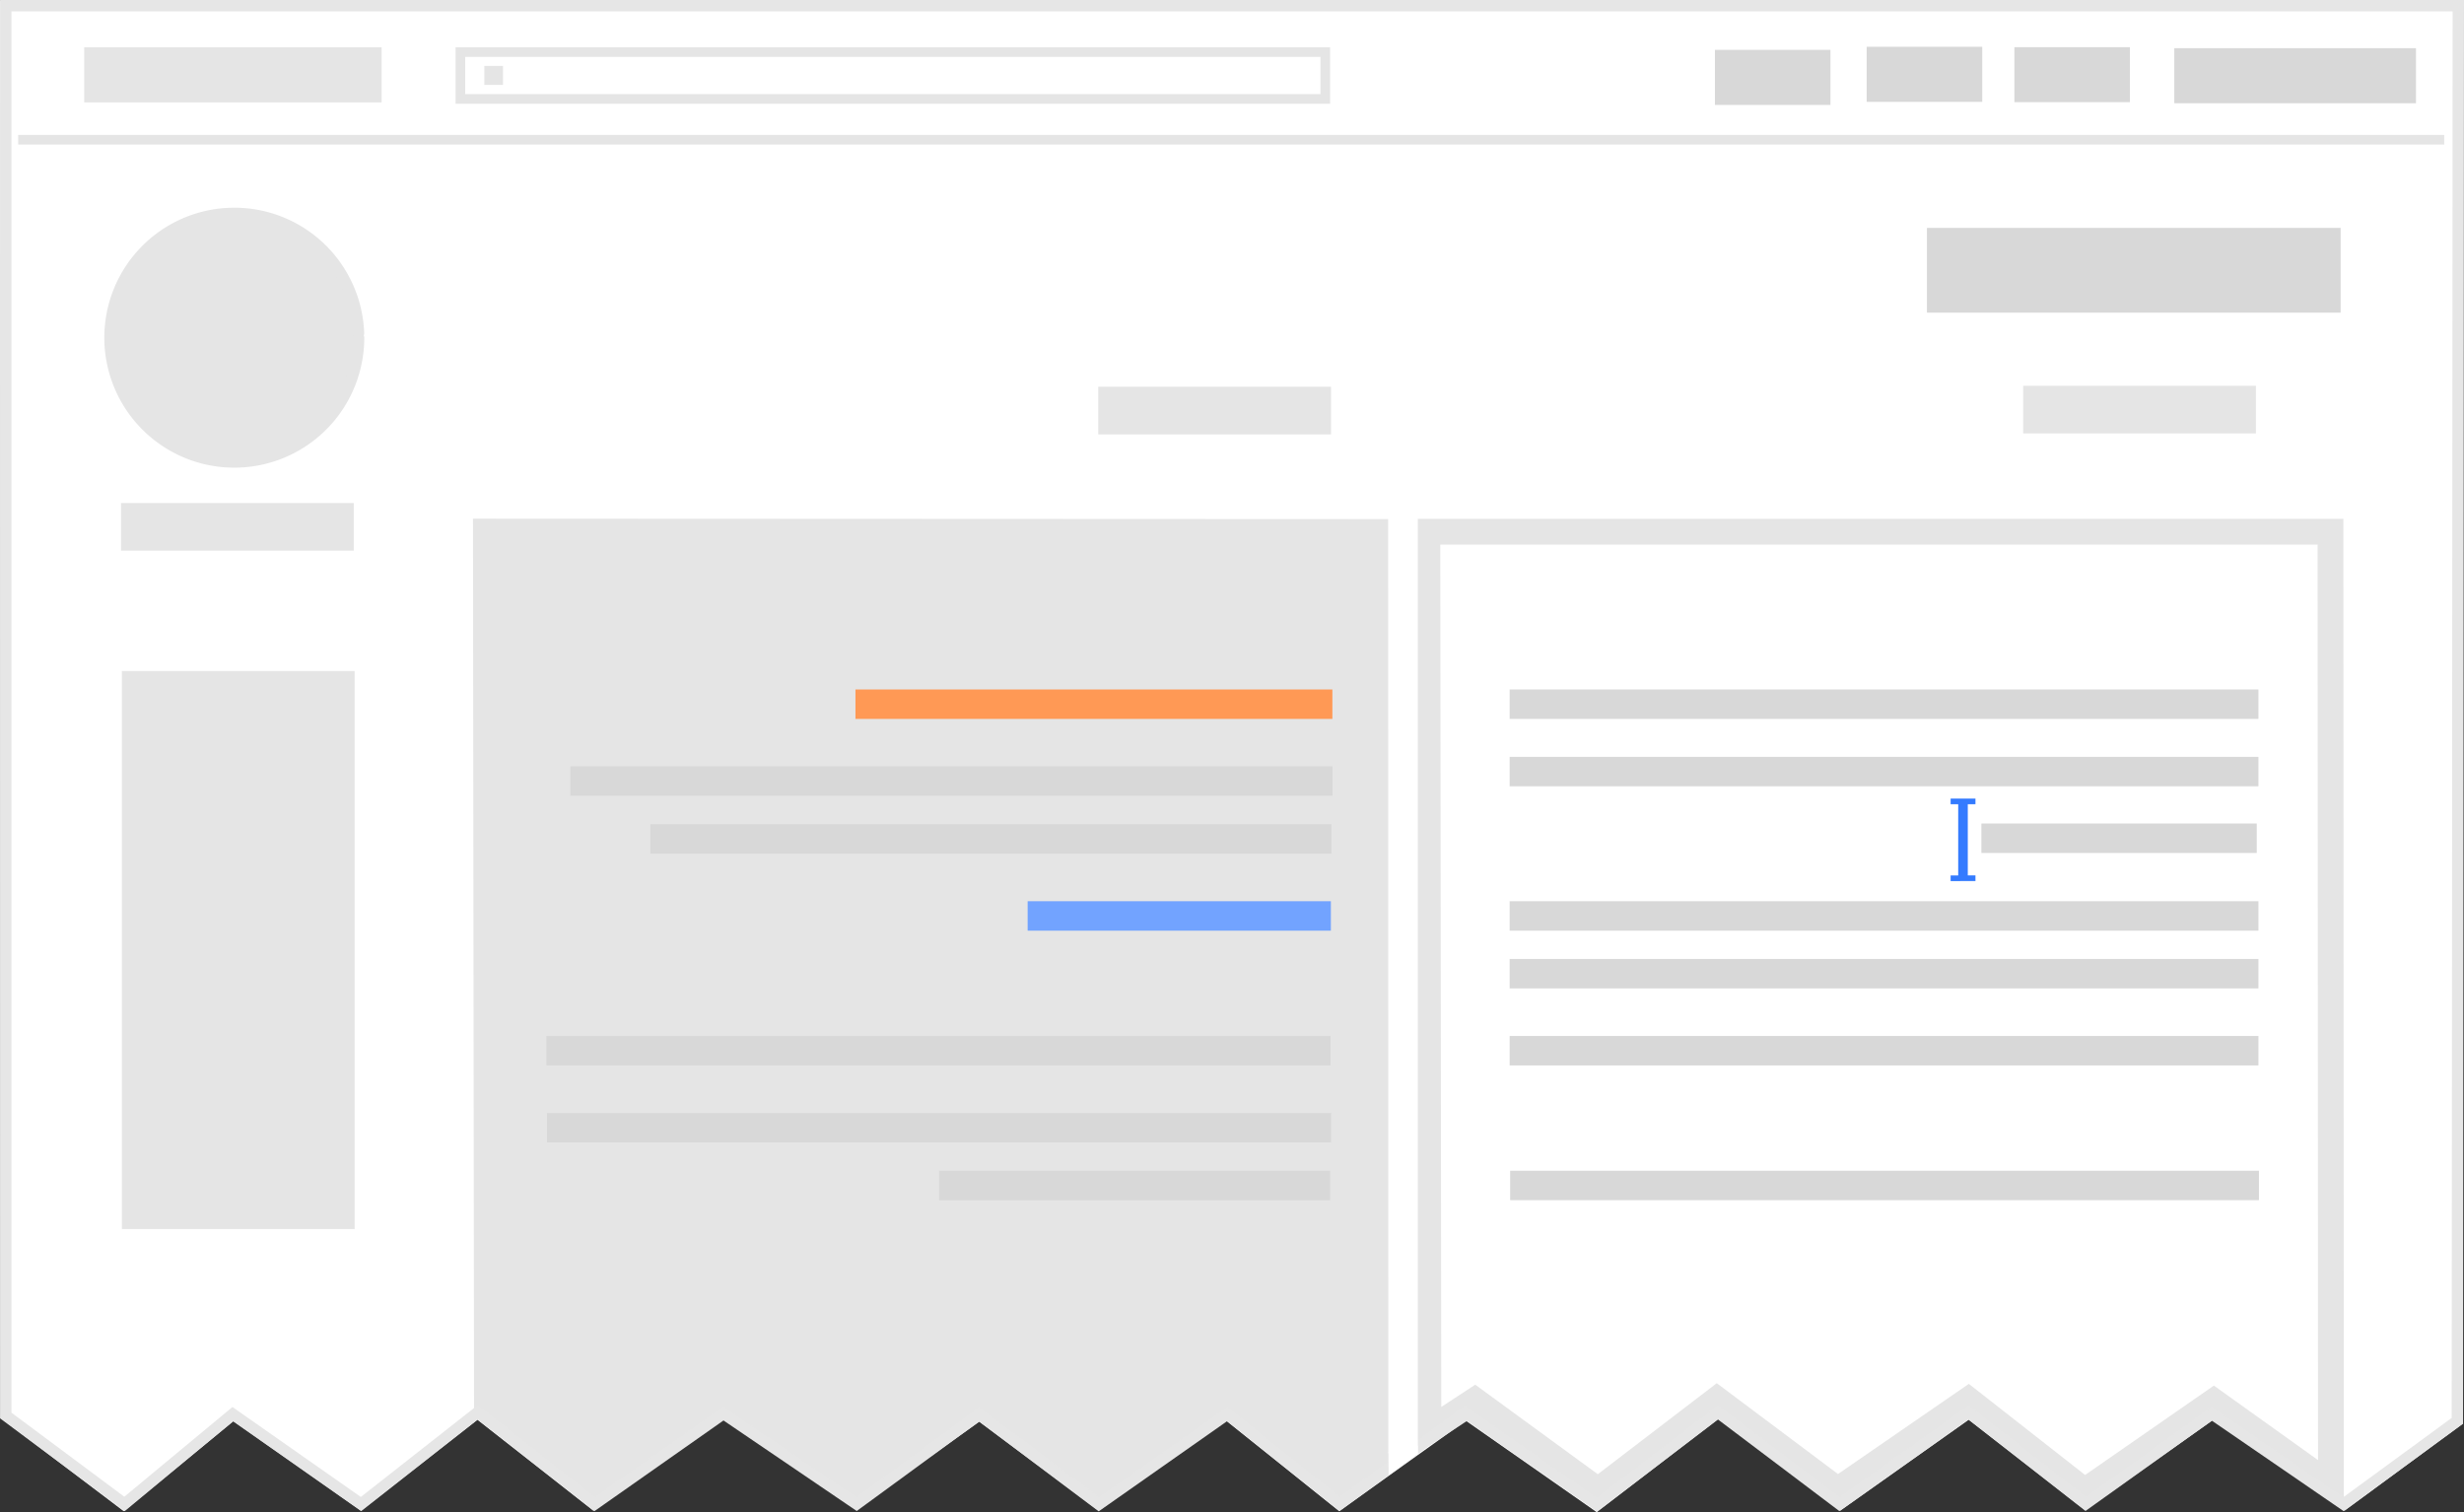 <?xml version="1.0" encoding="UTF-8" standalone="no"?>
<!-- Created with Inkscape (http://www.inkscape.org/) -->

<svg
   xmlns:dc="http://purl.org/dc/elements/1.1/"
   xmlns:cc="http://creativecommons.org/ns#"
   xmlns:rdf="http://www.w3.org/1999/02/22-rdf-syntax-ns#"
   xmlns:svg="http://www.w3.org/2000/svg"
   xmlns="http://www.w3.org/2000/svg"
   xmlns:sodipodi="http://sodipodi.sourceforge.net/DTD/sodipodi-0.dtd"
   xmlns:inkscape="http://www.inkscape.org/namespaces/inkscape"
   width="361.265mm"
   height="221.694mm"
   viewBox="0 0 1280.074 785.528"
   id="svg6145"
   version="1.1"
   inkscape:version="0.91 r13725"
   sodipodi:docname="2ColDifRTL.svg">
  <rect x="0" y="0" width="1280.074" height="785.528" fill="#333333" stroke="none"/>
  <defs
     id="defs6147" />
  <sodipodi:namedview
     id="base"
     pagecolor="#ffffff"
     bordercolor="#666666"
     borderopacity="1.0"
     inkscape:pageopacity="0.0"
     inkscape:pageshadow="2"
     inkscape:zoom="0.49497475"
     inkscape:cx="910.56883"
     inkscape:cy="511.44988"
     inkscape:document-units="px"
     inkscape:current-layer="layer1"
     showgrid="false"
     fit-margin-top="0"
     fit-margin-left="0"
     fit-margin-right="0"
     fit-margin-bottom="0"
     inkscape:window-width="1920"
     inkscape:window-height="1163"
     inkscape:window-x="1920"
     inkscape:window-y="0"
     inkscape:window-maximized="1"
     showguides="true"
     inkscape:guide-bbox="true">
    <sodipodi:guide
       position="1381.889,897.015"
       orientation="1,0"
       id="guide6267" />
  </sodipodi:namedview>
  <g
     inkscape:label="Layer 1"
     inkscape:groupmode="layer"
     id="layer1"
     transform="translate(-14.249,3.259)">
    <path
       style="fill:#ffffff;fill-opacity:1;fill-rule:evenodd;stroke:none;stroke-width:1px;stroke-linecap:butt;stroke-linejoin:miter;stroke-opacity:1"
       d="m 14.522,733.269 64,48.5 57,-46.75 66.25,46.5 60.5,-47.25 60.25,47.25 67.75,-47.5 68.75,46.75 64,-45.5 62,46.25 66.25,-46.75 58.75,47 65.75,-47 68,47.5 63.25,-48.5 63.25,47.75 66.75,-47.25 60.5,47 66.25,-46.75 68.5,47 61.5,-45.25 0,-739.28 -1279.523,0 z"
       id="path6097"
       inkscape:connector-curvature="0"
       inkscape:export-filename="/home/chkr/wikidata/tcb/2ColDifWhite.png"
       inkscape:export-xdpi="90"
       inkscape:export-ydpi="90" />
    <path
       style="fill:#e5e5e5;fill-opacity:1;fill-rule:evenodd;stroke:none;stroke-width:1px;stroke-linecap:butt;stroke-linejoin:miter;stroke-opacity:1"
       d="m 259.972,266.181 475.551,0.22 0.136,496.348 -25.176,14.885 -58.976,-46.99 -67.167,46.99 -61.16,-47.537 -64.437,46.445 -69.898,-46.445 -66.075,48.084 -62.253,-49.177 z"
       id="path4192-4-7-3-8-0-4-5-8"
       inkscape:connector-curvature="0"
       sodipodi:nodetypes="cccccccccccc"
       inkscape:export-filename="/home/chkr/wikidata/tcb/2ColDif.png"
       inkscape:export-xdpi="300"
       inkscape:export-ydpi="300" />
    <path
       style="fill:#ffffff;fill-opacity:1;fill-rule:evenodd;stroke:#e5e5e5;stroke-width:13.397;stroke-linecap:butt;stroke-linejoin:miter;stroke-miterlimit:4;stroke-dasharray:none;stroke-opacity:1"
       d="m 755.787,272.964 469.169,0 0.249,495.311 -60.88,-43.557 -67.075,46.557 -60.422,-47.338 -67.884,46.776 -62.772,-47.026 -61.755,47.241 -63.972,-46.723 -24.121,15.8 z"
       id="path4192-8-9-8-3-6-3-2-5-7"
       inkscape:connector-curvature="0"
       sodipodi:nodetypes="cccccccccccc"
       inkscape:export-filename="/home/chkr/wikidata/tcb/2ColDif.png"
       inkscape:export-xdpi="300"
       inkscape:export-ydpi="300" />
    <path
       style="fill:none;fill-opacity:0.984;fill-rule:evenodd;stroke:#e6e6e6;stroke-width:5.9;stroke-linecap:round;stroke-linejoin:miter;stroke-miterlimit:4;stroke-dasharray:none;stroke-opacity:1"
       d="m 17.252,732.071 61.682,45.938 56.234,-46.65 66.629,46.697 60.625,-47.619 60.691,47.677 66.973,-47.051 69.186,47.004 63.634,-46.538 62.189,46.675 66.756,-46.868 58.306,46.72 65.167,-47.459 68.48,47.767 62.942,-47.927 63.109,47.619 67.121,-47.573 60.804,47.483 65.504,-46.823 68.428,46.969 59.166,-43.289 0.492,-735.122 -1274.129,-0.01 z"
       id="path5450-6-6-9-0-7-0-1-1"
       inkscape:connector-curvature="0"
       sodipodi:nodetypes="cccccccccccccccccccccccc"
       inkscape:export-filename="/home/chkr/wikidata/tcb/2ColDif.png"
       inkscape:export-xdpi="300"
       inkscape:export-ydpi="300" />
    <path
       style="opacity:1;fill:#e5e5e5;fill-opacity:1;fill-rule:nonzero;stroke:#e5e5e5;stroke-width:5.9;stroke-linecap:round;stroke-linejoin:round;stroke-miterlimit:4;stroke-dasharray:none;stroke-dashoffset:0;stroke-opacity:1"
       id="path5460-9-0-2-0-8-6-7-1"
       sodipodi:type="arc"
       sodipodi:cx="135.96774"
       sodipodi:cy="172.1597"
       sodipodi:rx="64.573372"
       sodipodi:ry="64.573372"
       sodipodi:start="0"
       sodipodi:end="6.2468825"
       sodipodi:open="true"
       d="m 200.541,172.16 a 64.573,64.573 0 0 1 -63.987,64.571 64.573,64.573 0 0 1 -65.149,-63.399 64.573,64.573 0 0 1 62.805,-65.721 64.573,64.573 0 0 1 66.289,62.206"
       inkscape:export-filename="/home/chkr/wikidata/tcb/2ColDif.png"
       inkscape:export-xdpi="300"
       inkscape:export-ydpi="300" />
    <rect
       style="opacity:1;fill:#e5e5e5;fill-opacity:1;fill-rule:nonzero;stroke:#e5e5e5;stroke-width:5.9;stroke-linecap:round;stroke-linejoin:miter;stroke-miterlimit:4;stroke-dasharray:none;stroke-dashoffset:0;stroke-opacity:1"
       id="rect5462-5-8-1-1-6-9-2-4"
       width="115.019"
       height="18.864"
       x="80.057"
       y="260.988"
       inkscape:export-filename="/home/chkr/wikidata/tcb/2ColDif.png"
       inkscape:export-xdpi="300"
       inkscape:export-ydpi="300" />
    <rect
       style="opacity:1;fill:#e5e5e5;fill-opacity:1;fill-rule:nonzero;stroke:#e5e5e5;stroke-width:5.9;stroke-linecap:round;stroke-linejoin:miter;stroke-miterlimit:4;stroke-dasharray:none;stroke-dashoffset:0;stroke-opacity:1"
       id="rect5462-0-7-0-5-2-1-9-9-8"
       width="115.019"
       height="283.983"
       x="80.513"
       y="348.269"
       inkscape:export-filename="/home/chkr/wikidata/tcb/2ColDif.png"
       inkscape:export-xdpi="300"
       inkscape:export-ydpi="300" />
    <rect
       style="opacity:1;fill:#d8d8d8;fill-opacity:1;fill-rule:nonzero;stroke:#d8d8d8;stroke-width:5.9;stroke-linecap:round;stroke-linejoin:miter;stroke-miterlimit:4;stroke-dasharray:none;stroke-dashoffset:0;stroke-opacity:1"
       id="rect5462-3-2-6-0-8-6-7-6-7"
       width="119.661"
       height="22.687"
       x="1146.765"
       y="24.724"
       inkscape:export-filename="/home/chkr/wikidata/tcb/2ColDif.png"
       inkscape:export-xdpi="300"
       inkscape:export-ydpi="300" />
    <path
       style="fill:#e5e5e5;fill-opacity:1;fill-rule:evenodd;stroke:#e5e5e5;stroke-width:5;stroke-linecap:butt;stroke-linejoin:miter;stroke-miterlimit:4;stroke-dasharray:none;stroke-opacity:1"
       d="m 23.7,69.334 1260.339,0"
       id="path5496-1-7-4-2-0-1-8-0"
       inkscape:connector-curvature="0"
       inkscape:export-filename="/home/chkr/wikidata/tcb/2ColDif.png"
       inkscape:export-xdpi="300"
       inkscape:export-ydpi="300" />
    <rect
       style="opacity:1;fill:#e5e5e5;fill-opacity:1;fill-rule:nonzero;stroke:#e5e5e5;stroke-width:5.9;stroke-linecap:round;stroke-linejoin:miter;stroke-miterlimit:4;stroke-dasharray:none;stroke-dashoffset:0;stroke-opacity:1"
       id="rect5462-3-6-0-6-6-7-8-5-8-4"
       width="148.603"
       height="22.687"
       x="60.941"
       y="24.283"
       inkscape:export-filename="/home/chkr/wikidata/tcb/2ColDif.png"
       inkscape:export-xdpi="300"
       inkscape:export-ydpi="300" />
    <rect
       style="opacity:1;fill:#d8d8d8;fill-opacity:1;fill-rule:nonzero;stroke:#d8d8d8;stroke-width:5.9;stroke-linecap:round;stroke-linejoin:miter;stroke-miterlimit:4;stroke-dasharray:none;stroke-dashoffset:0;stroke-opacity:1"
       id="rect5462-3-3-8-7-1-6-7-6-7-1"
       width="54.132"
       height="22.687"
       x="908.112"
       y="25.601"
       inkscape:export-filename="/home/chkr/wikidata/tcb/2ColDif.png"
       inkscape:export-xdpi="300"
       inkscape:export-ydpi="300" />
    <rect
       style="opacity:1;fill:#d8d8d8;fill-opacity:1;fill-rule:nonzero;stroke:#d8d8d8;stroke-width:5.9;stroke-linecap:round;stroke-linejoin:miter;stroke-miterlimit:4;stroke-dasharray:none;stroke-dashoffset:0;stroke-opacity:1"
       id="rect5462-3-3-1-8-3-9-8-6-5-2-2"
       width="54.132"
       height="22.687"
       x="1063.692"
       y="24.189"
       inkscape:export-filename="/home/chkr/wikidata/tcb/2ColDif.png"
       inkscape:export-xdpi="300"
       inkscape:export-ydpi="300" />
    <rect
       style="opacity:1;fill:#d8d8d8;fill-opacity:1;fill-rule:nonzero;stroke:#d8d8d8;stroke-width:5.9;stroke-linecap:round;stroke-linejoin:miter;stroke-miterlimit:4;stroke-dasharray:none;stroke-dashoffset:0;stroke-opacity:1"
       id="rect5462-3-3-6-0-0-3-6-4-6-4-9"
       width="54.132"
       height="22.687"
       x="986.96"
       y="24.001"
       inkscape:export-filename="/home/chkr/wikidata/tcb/2ColDif.png"
       inkscape:export-xdpi="300"
       inkscape:export-ydpi="300" />
    <rect
       style="opacity:1;fill:none;fill-opacity:1;fill-rule:nonzero;stroke:#e5e5e5;stroke-width:5;stroke-linecap:round;stroke-linejoin:miter;stroke-miterlimit:4;stroke-dasharray:none;stroke-dashoffset:0;stroke-opacity:1"
       id="rect5462-3-6-3-0-9-8-3-4-1-3-3"
       width="449.342"
       height="24.325"
       x="253.418"
       y="23.808"
       inkscape:export-filename="/home/chkr/wikidata/tcb/2ColDif.png"
       inkscape:export-xdpi="300"
       inkscape:export-ydpi="300" />
    <rect
       style="opacity:1;fill:#e2e5e5;fill-opacity:1;fill-rule:nonzero;stroke:#e5e5e5;stroke-width:5.9;stroke-linecap:round;stroke-linejoin:miter;stroke-miterlimit:4;stroke-dasharray:none;stroke-dashoffset:0;stroke-opacity:1"
       id="rect5462-3-6-2-5-7-4-4-2-8-3-8"
       width="3.797"
       height="3.942"
       x="268.823"
       y="33.935"
       inkscape:export-filename="/home/chkr/wikidata/tcb/2ColDif.png"
       inkscape:export-xdpi="300"
       inkscape:export-ydpi="300" />
    <rect
       style="opacity:1;fill:#ff9955;fill-opacity:1;fill-rule:nonzero;stroke:none;stroke-width:3;stroke-linecap:round;stroke-linejoin:miter;stroke-miterlimit:4;stroke-dasharray:none;stroke-dashoffset:0;stroke-opacity:1"
       id="rect4209-65-4-8-5-2"
       width="247.768"
       height="15.29"
       x="458.669"
       y="354.91"
       inkscape:export-filename="/home/chkr/wikidata/tcb/2ColDif.png"
       inkscape:export-xdpi="300"
       inkscape:export-ydpi="300" />
    <rect
       style="opacity:1;fill:#d8d8d8;fill-opacity:1;fill-rule:nonzero;stroke:none;stroke-width:3;stroke-linecap:round;stroke-linejoin:miter;stroke-miterlimit:4;stroke-dasharray:none;stroke-dashoffset:0;stroke-opacity:1"
       id="rect4209-5-6-8-37-4-5"
       width="353.801"
       height="15.29"
       x="352.123"
       y="424.91"
       inkscape:export-filename="/home/chkr/wikidata/tcb/2ColDif.png"
       inkscape:export-xdpi="300"
       inkscape:export-ydpi="300" />
    <rect
       style="opacity:1;fill:#72a3ff;fill-opacity:1;fill-rule:nonzero;stroke:none;stroke-width:3;stroke-linecap:round;stroke-linejoin:miter;stroke-miterlimit:4;stroke-dasharray:none;stroke-dashoffset:0;stroke-opacity:1"
       id="rect4209-58-3-6-9-2-2"
       width="157.526"
       height="15.29"
       x="548.123"
       y="464.91"
       inkscape:export-filename="/home/chkr/wikidata/tcb/2ColDif.png"
       inkscape:export-xdpi="300"
       inkscape:export-ydpi="300" />
    <rect
       style="opacity:1;fill:#d8d8d8;fill-opacity:1;fill-rule:nonzero;stroke:none;stroke-width:3;stroke-linecap:round;stroke-linejoin:miter;stroke-miterlimit:4;stroke-dasharray:none;stroke-dashoffset:0;stroke-opacity:1"
       id="rect4209-4-3-6-4-1-3"
       width="407.372"
       height="15.29"
       x="298.123"
       y="534.91"
       inkscape:export-filename="/home/chkr/wikidata/tcb/2ColDif.png"
       inkscape:export-xdpi="300"
       inkscape:export-ydpi="300" />
    <rect
       style="opacity:1;fill:#d8d8d8;fill-opacity:1;fill-rule:nonzero;stroke:none;stroke-width:3;stroke-linecap:round;stroke-linejoin:miter;stroke-miterlimit:4;stroke-dasharray:none;stroke-dashoffset:0;stroke-opacity:1"
       id="rect4209-3-0-4-5-5-6"
       width="407.372"
       height="15.29"
       x="298.396"
       y="574.91"
       inkscape:export-filename="/home/chkr/wikidata/tcb/2ColDif.png"
       inkscape:export-xdpi="300"
       inkscape:export-ydpi="300" />
    <rect
       style="opacity:1;fill:#d8d8d8;fill-opacity:1;fill-rule:nonzero;stroke:none;stroke-width:3;stroke-linecap:round;stroke-linejoin:miter;stroke-miterlimit:4;stroke-dasharray:none;stroke-dashoffset:0;stroke-opacity:1"
       id="rect4209-6-0-6-30-2-3"
       width="203.14"
       height="15.29"
       x="502.123"
       y="604.91"
       inkscape:export-filename="/home/chkr/wikidata/tcb/2ColDif.png"
       inkscape:export-xdpi="300"
       inkscape:export-ydpi="300" />
    <rect
       style="opacity:1;fill:#d8d8d8;fill-opacity:1;fill-rule:nonzero;stroke:none;stroke-width:3;stroke-linecap:round;stroke-linejoin:miter;stroke-miterlimit:4;stroke-dasharray:none;stroke-dashoffset:0;stroke-opacity:1"
       id="rect4209-09-9-7-83-7-6"
       width="389"
       height="15.29"
       x="798.525"
       y="354.91"
       inkscape:export-filename="/home/chkr/wikidata/tcb/2ColDif.png"
       inkscape:export-xdpi="300"
       inkscape:export-ydpi="300" />
    <rect
       style="opacity:1;fill:#d8d8d8;fill-opacity:1;fill-rule:nonzero;stroke:none;stroke-width:3;stroke-linecap:round;stroke-linejoin:miter;stroke-miterlimit:4;stroke-dasharray:none;stroke-dashoffset:0;stroke-opacity:1"
       id="rect4209-54-3-2-5-0-2"
       width="389"
       height="15.29"
       x="798.525"
       y="464.91"
       inkscape:export-filename="/home/chkr/wikidata/tcb/2ColDif.png"
       inkscape:export-xdpi="300"
       inkscape:export-ydpi="300" />
    <rect
       style="opacity:1;fill:#d8d8d8;fill-opacity:1;fill-rule:nonzero;stroke:none;stroke-width:3;stroke-linecap:round;stroke-linejoin:miter;stroke-miterlimit:4;stroke-dasharray:none;stroke-dashoffset:0;stroke-opacity:1"
       id="rect4209-33-3-5-8-2-8"
       width="389"
       height="15.29"
       x="798.525"
       y="389.91"
       inkscape:export-filename="/home/chkr/wikidata/tcb/2ColDif.png"
       inkscape:export-xdpi="300"
       inkscape:export-ydpi="300" />
    <rect
       style="opacity:1;fill:#d8d8d8;fill-opacity:1;fill-rule:nonzero;stroke:none;stroke-width:3;stroke-linecap:round;stroke-linejoin:miter;stroke-miterlimit:4;stroke-dasharray:none;stroke-dashoffset:0;stroke-opacity:1"
       id="rect4209-52-8-7-7-5-0"
       width="143.072"
       height="15.29"
       x="1043.597"
       y="424.553"
       inkscape:export-filename="/home/chkr/wikidata/tcb/2ColDif.png"
       inkscape:export-xdpi="300"
       inkscape:export-ydpi="300" />
    <rect
       style="opacity:1;fill:#d8d8d8;fill-opacity:1;fill-rule:nonzero;stroke:none;stroke-width:3;stroke-linecap:round;stroke-linejoin:miter;stroke-miterlimit:4;stroke-dasharray:none;stroke-dashoffset:0;stroke-opacity:1"
       id="rect4209-7-5-8-2-9-4"
       width="389"
       height="15.29"
       x="798.525"
       y="534.91"
       inkscape:export-filename="/home/chkr/wikidata/tcb/2ColDif.png"
       inkscape:export-xdpi="300"
       inkscape:export-ydpi="300" />
    <rect
       style="opacity:1;fill:#d8d8d8;fill-opacity:1;fill-rule:nonzero;stroke:none;stroke-width:3;stroke-linecap:round;stroke-linejoin:miter;stroke-miterlimit:4;stroke-dasharray:none;stroke-dashoffset:0;stroke-opacity:1"
       id="rect4209-74-1-6-6-6-2"
       width="389"
       height="15.29"
       x="798.525"
       y="494.91"
       inkscape:export-filename="/home/chkr/wikidata/tcb/2ColDif.png"
       inkscape:export-xdpi="300"
       inkscape:export-ydpi="300" />
    <rect
       style="opacity:1;fill:#d8d8d8;fill-opacity:1;fill-rule:nonzero;stroke:none;stroke-width:3;stroke-linecap:round;stroke-linejoin:miter;stroke-miterlimit:4;stroke-dasharray:none;stroke-dashoffset:0;stroke-opacity:1"
       id="rect4209-73-1-7-8-9-2"
       width="389"
       height="15.29"
       x="798.786"
       y="604.91"
       inkscape:export-filename="/home/chkr/wikidata/tcb/2ColDif.png"
       inkscape:export-xdpi="300"
       inkscape:export-ydpi="300" />
    <path
       style="fill:#d8d8d8;fill-opacity:1;fill-rule:evenodd;stroke:none;stroke-width:1px;stroke-linecap:butt;stroke-linejoin:miter;stroke-opacity:1"
       d="m 735.574,763.207 15.195,-11.144 -15.192,-1.107 z"
       id="path6246-6-7-6-7-9-8-0"
       inkscape:connector-curvature="0"
       sodipodi:nodetypes="cccc"
       inkscape:export-filename="/home/chkr/wikidata/tcb/2ColDif.png"
       inkscape:export-xdpi="300"
       inkscape:export-ydpi="300" />
    <path
       sodipodi:nodetypes="ccccc"
       inkscape:connector-curvature="0"
       id="path6068-0"
       d="m 735.574,763.207 15.237,-11.12 -10e-4,-4.418 -15.269,3.413 z"
       style="fill:#ffffff;fill-opacity:1;fill-rule:evenodd;stroke:none;stroke-width:1px;stroke-linecap:butt;stroke-linejoin:miter;stroke-opacity:1"
       inkscape:export-filename="/home/chkr/wikidata/tcb/2ColDif.png"
       inkscape:export-xdpi="300"
       inkscape:export-ydpi="300" />
    <rect
       style="opacity:1;fill:#e5e5e5;fill-opacity:1;fill-rule:nonzero;stroke:#e5e5e5;stroke-width:5.9;stroke-linecap:round;stroke-linejoin:miter;stroke-miterlimit:4;stroke-dasharray:none;stroke-dashoffset:0;stroke-opacity:1"
       id="rect5462-5-8-1-1-6-9-2-4-3"
       width="115.019"
       height="18.864"
       x="587.762"
       y="200.587"
       inkscape:export-filename="/home/chkr/wikidata/tcb/2ColDif.png"
       inkscape:export-xdpi="300"
       inkscape:export-ydpi="300" />
    <rect
       style="opacity:1;fill:#e5e5e5;fill-opacity:1;fill-rule:nonzero;stroke:#e5e5e5;stroke-width:5.9;stroke-linecap:round;stroke-linejoin:miter;stroke-miterlimit:4;stroke-dasharray:none;stroke-dashoffset:0;stroke-opacity:1"
       id="rect5462-5-8-1-1-6-9-2-4-3-6"
       width="115.019"
       height="18.864"
       x="1068.262"
       y="200.087"
       inkscape:export-filename="/home/chkr/wikidata/tcb/2ColDif.png"
       inkscape:export-xdpi="300"
       inkscape:export-ydpi="300" />
    <rect
       style="opacity:1;fill:#d8d8d8;fill-opacity:1;fill-rule:nonzero;stroke:#d8d8d8;stroke-width:10.487;stroke-linecap:round;stroke-linejoin:miter;stroke-miterlimit:4;stroke-dasharray:none;stroke-dashoffset:0;stroke-opacity:1"
       id="rect5462-5-8-1-1-6-9-2-4-3-7"
       width="204.433"
       height="33.528"
       x="1020.556"
       y="120.38"
       inkscape:export-filename="/home/chkr/wikidata/tcb/2ColDif.png"
       inkscape:export-xdpi="300"
       inkscape:export-ydpi="300" />
    <rect
       style="opacity:1;fill:#ffffff;fill-opacity:1;fill-rule:nonzero;stroke:none;stroke-width:3;stroke-linecap:round;stroke-linejoin:miter;stroke-miterlimit:4;stroke-dasharray:none;stroke-dashoffset:0;stroke-opacity:1"
       id="rect4209-65-4-8-5-8-9"
       width="492.49"
       height="15.29"
       x="259.182"
       y="-750.823"
       transform="matrix(0,1,-1,0,0,0)"
       inkscape:export-filename="/home/chkr/wikidata/tcb/2ColDif.png"
       inkscape:export-xdpi="300"
       inkscape:export-ydpi="300" />
    <g
       id="g6041"
       transform="matrix(0.721,0,0,0.721,206.725,85.605)"
       inkscape:export-filename="/home/chkr/wikidata/tcb/2ColDif.png"
       inkscape:export-xdpi="300"
       inkscape:export-ydpi="300">
      <path
         inkscape:connector-curvature="0"
         id="path4922-54-0-8-3-9"
         d="m 1147.465,454.805 0,53.515"
         style="fill:none;fill-rule:evenodd;stroke:#347bff;stroke-width:6.9;stroke-linecap:butt;stroke-linejoin:miter;stroke-miterlimit:4;stroke-dasharray:none;stroke-opacity:1" />
      <path
         inkscape:connector-curvature="0"
         id="path4922-54-0-8-3-9-5"
         d="m 1156.448,454.136 -17.897,0.034"
         style="fill:none;fill-rule:evenodd;stroke:#347bff;stroke-width:4.066;stroke-linecap:butt;stroke-linejoin:miter;stroke-miterlimit:4;stroke-dasharray:none;stroke-opacity:1" />
      <path
         inkscape:connector-curvature="0"
         id="path4922-54-0-8-3-9-5-3"
         d="m 1156.448,509.511 -17.897,0.034"
         style="fill:none;fill-rule:evenodd;stroke:#347bff;stroke-width:4.066;stroke-linecap:butt;stroke-linejoin:miter;stroke-miterlimit:4;stroke-dasharray:none;stroke-opacity:1" />
    </g>
    <rect
       style="opacity:1;fill:#d8d8d8;fill-opacity:1;fill-rule:nonzero;stroke:none;stroke-width:3;stroke-linecap:round;stroke-linejoin:miter;stroke-miterlimit:4;stroke-dasharray:none;stroke-dashoffset:0;stroke-opacity:1"
       id="rect4209-3-0-4-5-5-6-5"
       width="395.943"
       height="15.29"
       x="310.568"
       y="394.827"
       inkscape:export-filename="/home/chkr/wikidata/tcb/2ColDif.png"
       inkscape:export-xdpi="300"
       inkscape:export-ydpi="300" />
  </g>
</svg>
